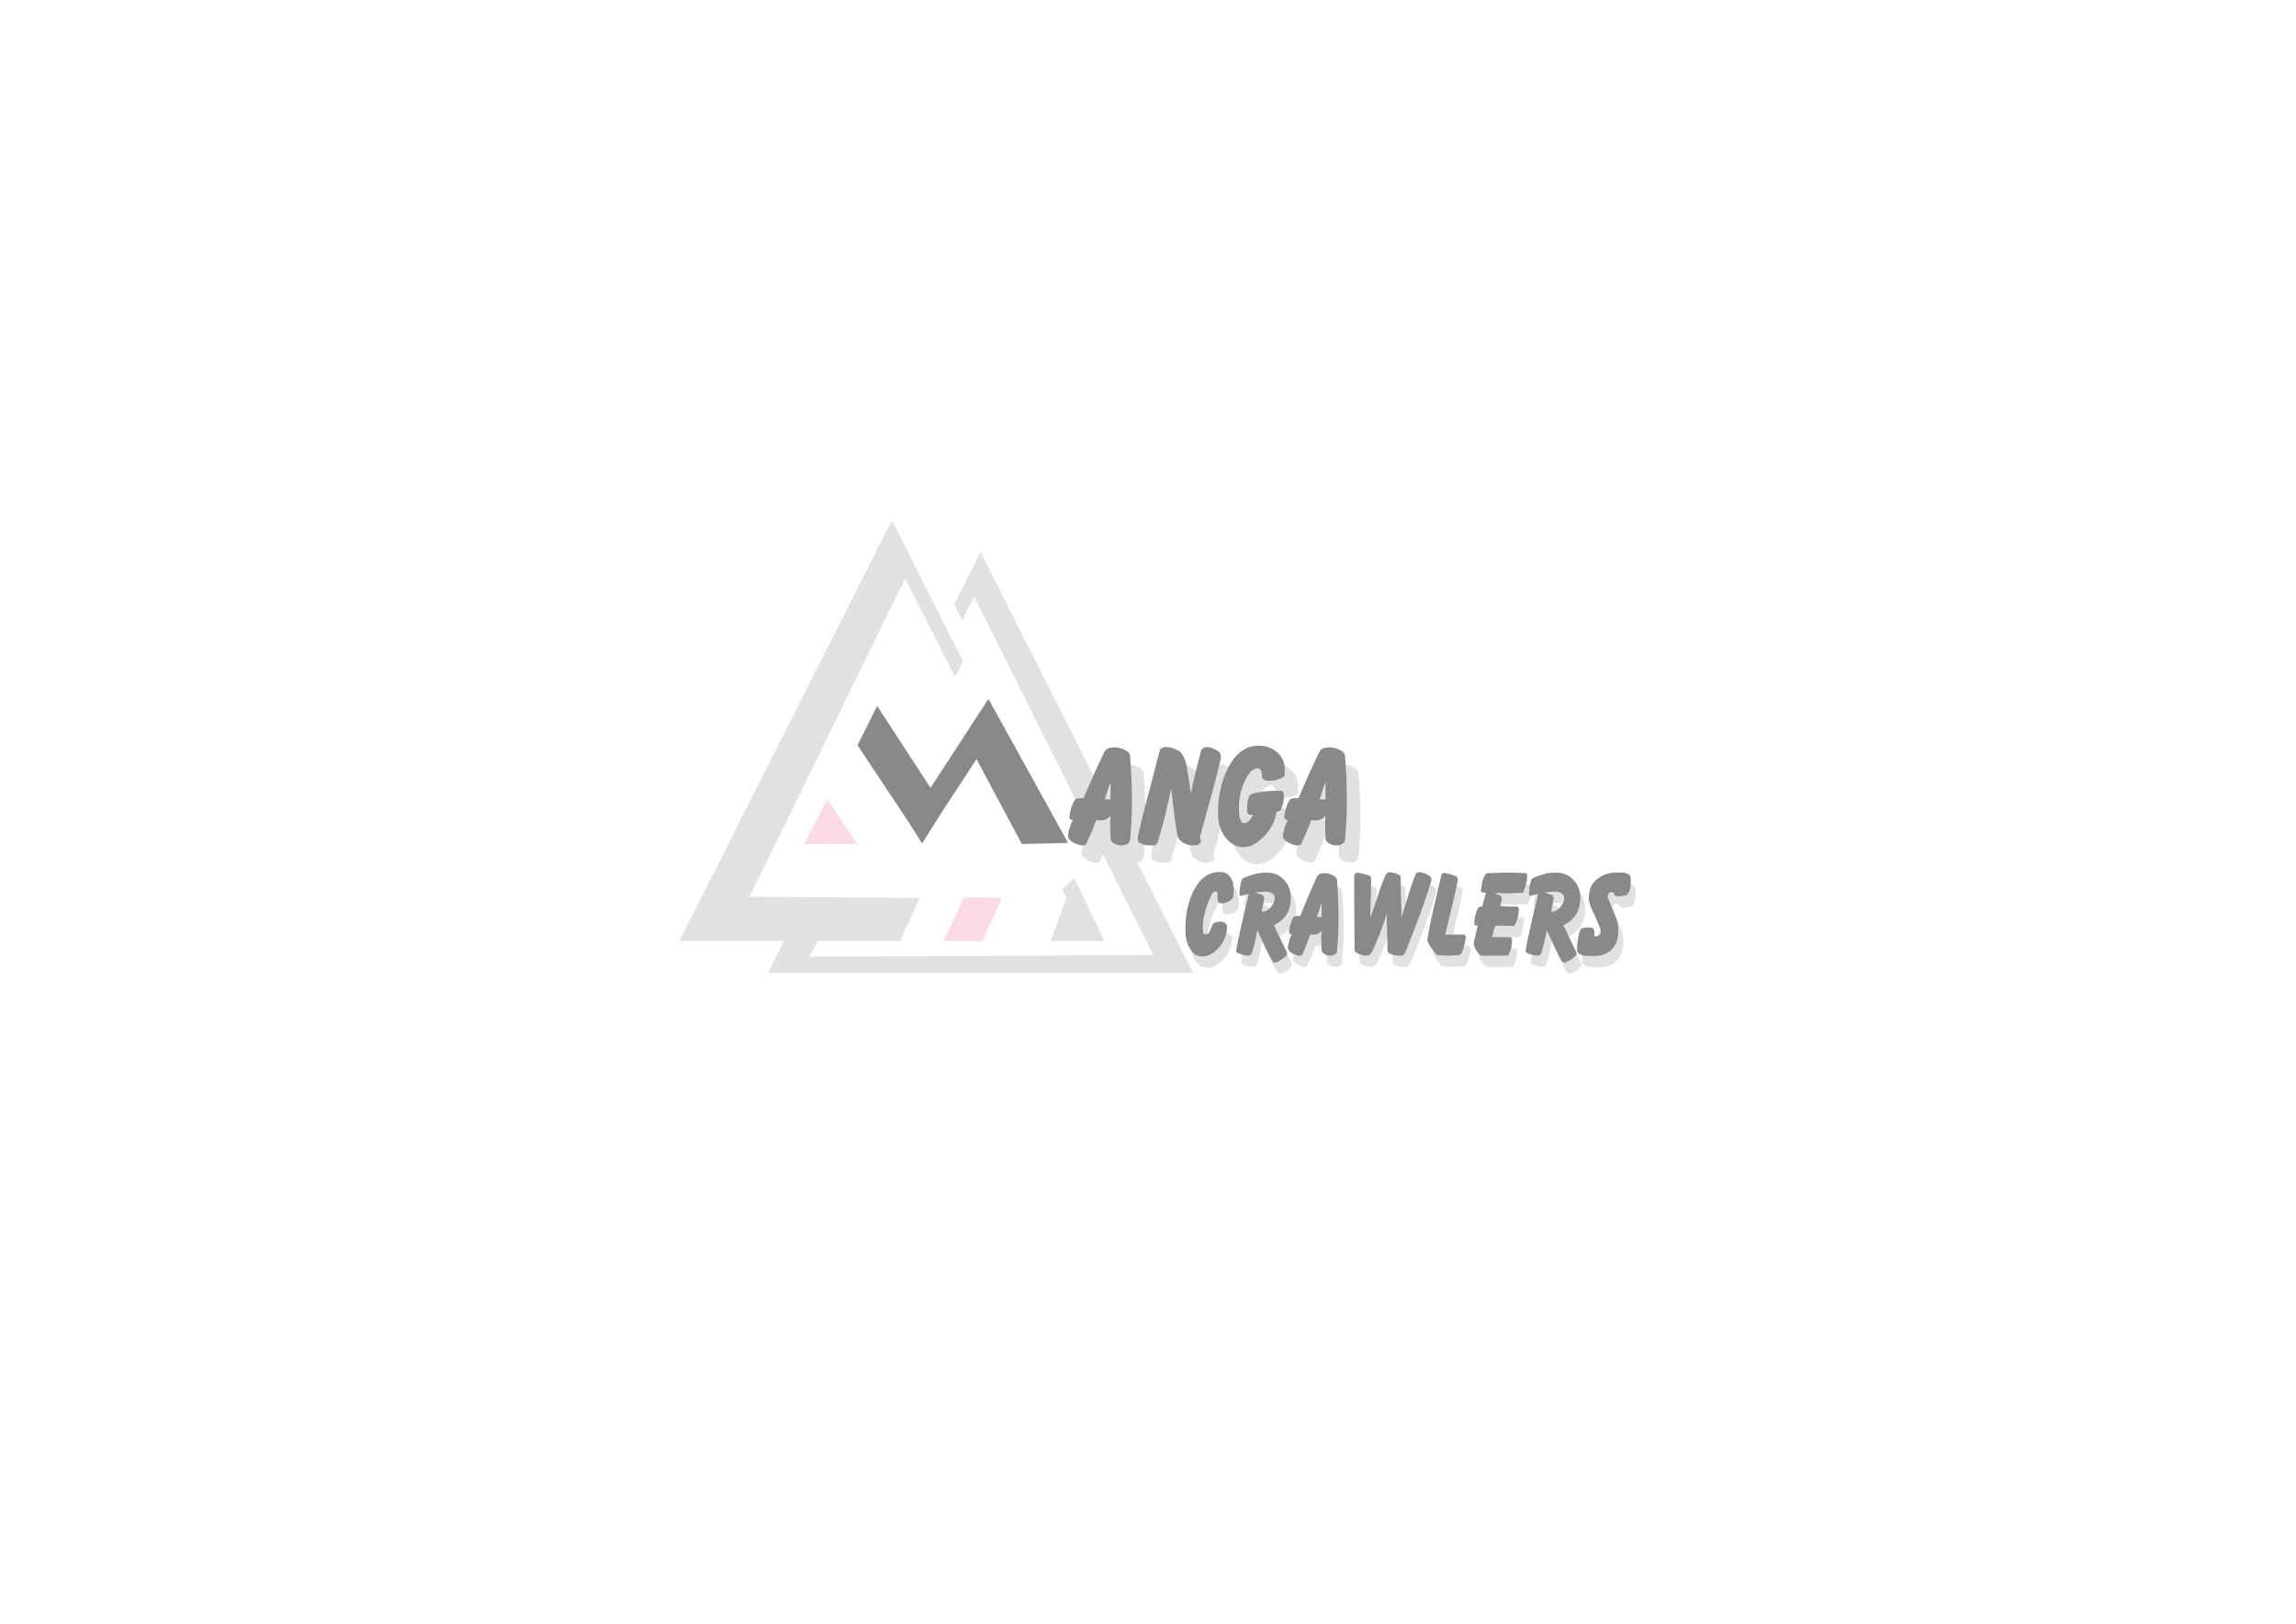 <?xml version="1.0" encoding="UTF-8" standalone="no"?>
<svg
   xmlns:dc="http://purl.org/dc/elements/1.1/"
   xmlns:cc="http://creativecommons.org/ns#"
   xmlns:rdf="http://www.w3.org/1999/02/22-rdf-syntax-ns#"
   xmlns:svg="http://www.w3.org/2000/svg"
   xmlns="http://www.w3.org/2000/svg"
   viewBox="0 0 1587.4 1122.52"
   height="1122.52"
   width="1587.4"
   xml:space="preserve"
   id="svg2"
   version="1.1"><defs
     id="defs6"><clipPath
       id="clipPath42"
       clipPathUnits="userSpaceOnUse"><path
         id="path40"
         d="M 0,841.89 H 1190.551 V 0 H 0 Z" /></clipPath></defs><g
     transform="matrix(1.333,0,0,-1.333,0,1122.52)"
     id="g10"><g
       transform="translate(429.114,427.595)"
       id="g12"><path
         id="path14"
         style="fill:#fbd9e7;fill-opacity:1;fill-rule:nonzero;stroke:none"
         d="M 0,0 -11.943,-23.189 H 15.661 Z" /></g><g
       transform="translate(550.894,380.939)"
       id="g16"><path
         id="path18"
         style="fill:#e3e1e0;fill-opacity:1;fill-rule:nonzero;stroke:none"
         d="m 0,0 2.245,-4.444 -3.863,-10.415 -4.191,-11.927 h 27.69 L 6.303,5.696 Z" /></g><g
       transform="translate(508.568,555.802)"
       id="g20"><path
         id="path22"
         style="fill:#e3e1e0;fill-opacity:1;fill-rule:nonzero;stroke:none"
         d="m 0,0 -13.659,-27.042 4.108,-8.399 6.107,12.44 93.003,-185.933 -178.19,-0.935 8.265,16.485 h -17.315 l -12.526,-24.798 h 220.415 z" /></g><g
       transform="translate(469.454,542.17)"
       id="g24"><path
         id="path26"
         style="fill:#e3e1e0;fill-opacity:1;fill-rule:nonzero;stroke:none"
         d="m 0,0 25.89,-51.256 4.238,8.142 -37.014,73.279 -110.207,-218.182 H -2.664 l 10.206,22.307 -88.217,0.608 z" /></g><g
       transform="translate(509.475,354.152)"
       id="g28"><path
         id="path30"
         style="fill:#fbd9e7;fill-opacity:1;fill-rule:nonzero;stroke:none"
         d="M 0,0 10.206,22.307 -9.438,22.442 -20.133,0 Z" /></g><g
       transform="translate(530,404.405)"
       id="g32"><path
         id="path34"
         style="fill:#87898b;fill-opacity:1;fill-rule:nonzero;stroke:none"
         d="m 0,0 23.964,0.585 -41.302,74.662 -30.035,-46.1 -27.666,42.464 -10.186,-20.319 6.807,-10.349 19.651,-29.525 -0.024,-0.036 7.044,-11.023 h 0.023 l 11.213,17.723 16.989,25.936 z" /></g><g
       id="g36"><g
         clip-path="url(#clipPath42)"
         id="g38"><g
           transform="translate(642.277,371.366)"
           id="g44"><path
             id="path46"
             style="fill:#e3e1e0;fill-opacity:1;fill-rule:nonzero;stroke:none"
             d="m 0,0 c -0.193,-0.952 -0.941,-1.781 -2.246,-2.485 -1.305,-0.705 -2.553,-1.057 -3.744,-1.057 -0.547,0 -1.007,0.104 -1.377,0.313 -0.37,0.21 -0.596,0.62 -0.676,1.229 -0.08,0.609 -0.169,1.352 -0.266,2.229 l 0.097,0.914 v 0.228 c 0,0.837 -0.322,1.257 -0.967,1.257 -0.321,0 -0.66,-0.114 -1.013,-0.343 -0.355,-0.228 -0.597,-0.456 -0.725,-0.685 -1.321,-2.438 -2.415,-5.085 -3.285,-7.942 -1.095,-3.58 -1.642,-7.027 -1.642,-10.34 l 0.096,-1.485 c 0,-0.496 0.121,-0.867 0.362,-1.115 0.242,-0.247 0.539,-0.371 0.894,-0.371 0.29,0 0.596,0.066 0.918,0.2 0.322,0.133 0.595,0.295 0.821,0.485 0.387,0.343 0.853,1.372 1.4,3.086 0.29,0.875 0.596,1.475 0.918,1.799 0.323,0.323 0.814,0.58 1.475,0.771 0.659,0.191 1.328,0.287 2.004,0.287 0.998,0 1.86,-0.21 2.585,-0.629 0.725,-0.42 1.087,-1.048 1.087,-1.885 0,-4.039 -1.354,-7.638 -4.059,-10.799 -2.704,-3.162 -5.7,-4.742 -8.984,-4.742 -2.609,0 -4.719,1.447 -6.329,4.343 -1.449,2.589 -2.174,5.521 -2.174,8.798 v 1.142 c 0,7.542 1.386,14.092 4.155,19.653 3.252,6.551 7.761,9.828 13.527,9.828 h 0.674 c 2.126,0 3.785,-0.907 4.977,-2.714 C -0.307,8.16 0.29,5.941 0.29,3.313 0.29,2.132 0.193,1.028 0,0" /></g><g
           transform="translate(653.484,373.423)"
           id="g48"><path
             id="path50"
             style="fill:#e3e1e0;fill-opacity:1;fill-rule:nonzero;stroke:none"
             d="M 0,0 3.574,-1.143 C 3.832,-1.219 4.105,-1.429 4.396,-1.771 4.686,-2.113 4.83,-2.513 4.83,-2.971 4.734,-3.695 4.523,-4.818 4.203,-6.342 3.88,-7.865 3.671,-9.026 3.574,-9.826 L 4.153,-9.94 c 1.354,0 2.706,0.78 4.059,2.342 1.352,1.561 2.029,3.065 2.029,4.514 v 0.228 c 0,1.18 -0.483,2.028 -1.449,2.543 C 7.826,0.2 6.602,0.457 5.12,0.457 4.347,0.457 3.542,0.409 2.704,0.314 1.867,0.219 0.966,0.114 0,0 m -6.177,7.427 c 2.456,1.029 4.508,1.761 6.156,2.2 1.65,0.437 3.412,0.656 5.287,0.656 h 1.259 c 3.587,0 6.545,-1.355 8.872,-4.066 2.165,-2.521 3.249,-5.441 3.249,-8.761 V -2.66 c 0,-3.017 -0.58,-5.632 -1.739,-7.846 -1.449,-2.711 -3.801,-4.868 -7.053,-6.472 2.222,-4.621 4.444,-9.24 6.667,-13.86 l 0.096,-0.687 c 0,-0.535 -0.129,-0.955 -0.387,-1.26 -1.61,-1.527 -3.317,-2.672 -5.12,-3.436 h -0.869 c -0.612,0 -0.966,0.191 -1.063,0.572 -1.256,2.056 -2.625,4.664 -4.107,7.826 -1.287,2.743 -2.559,5.504 -3.816,8.284 -0.708,-3.923 -1.61,-7.732 -2.704,-11.426 -0.097,-0.382 -0.266,-0.743 -0.507,-1.086 -0.242,-0.343 -0.492,-0.514 -0.749,-0.514 l -0.774,-0.114 c -0.999,0 -1.859,0.095 -2.583,0.285 -0.725,0.19 -1.7,0.552 -2.923,1.086 -0.515,0.152 -0.773,0.609 -0.773,1.371 l 0.096,0.343 c 0.29,1.79 0.87,4.665 1.739,8.627 0.87,3.961 1.675,7.522 2.415,10.683 0.258,1.104 1.03,4.304 2.32,9.598 -1.063,-0.266 -2.126,-0.533 -3.189,-0.799 l -0.772,-0.229 c -0.58,0 -0.871,0.38 -0.871,1.143 0,1.447 0.203,3.085 0.607,4.914 0.403,1.827 0.815,2.856 1.236,3.084" /></g><g
           transform="translate(688.071,368.167)"
           id="g52"><path
             id="path54"
             style="fill:#e3e1e0;fill-opacity:1;fill-rule:nonzero;stroke:none"
             d="M 0,0 C -0.062,-0.19 -0.48,-1.485 -1.255,-3.886 -1.812,-5.6 -2.199,-6.742 -2.415,-7.313 l 1.643,-0.114 H 0 v 3.539 z M 8.019,11.535 C 8.276,8.026 8.47,4.736 8.598,1.667 c 0.129,-3.07 0.193,-6.34 0.193,-9.811 0,-5.569 -0.255,-11.212 -0.764,-16.933 -0.096,-0.764 -0.486,-1.355 -1.171,-1.774 -0.685,-0.42 -1.473,-0.629 -2.364,-0.629 -1.116,0 -2.143,0.295 -3.084,0.889 C 0.469,-25.998 0,-25.262 0,-24.381 l -0.193,6.542 0.193,3.214 c -0.681,-0.725 -1.345,-1.229 -1.992,-1.515 -0.648,-0.286 -1.377,-0.428 -2.186,-0.428 l -1.652,0.114 c -1.101,-3.139 -2.493,-6.624 -4.177,-10.452 -0.033,-0.154 -0.194,-0.287 -0.485,-0.403 -0.292,-0.114 -0.584,-0.171 -0.874,-0.171 -1.199,0 -2.478,0.402 -3.838,1.207 -1.522,0.918 -2.283,1.856 -2.283,2.812 v 0.345 c 0.193,1.569 0.515,2.966 0.966,4.192 0.354,0.881 0.709,1.778 1.063,2.698 l -0.29,-0.114 c -0.387,0 -0.677,0.114 -0.87,0.343 -0.194,0.228 -0.289,0.494 -0.289,0.8 0.095,1.333 0.33,2.666 0.7,4 0.37,1.332 0.878,2.513 1.521,3.541 0.162,0.304 0.444,0.514 0.846,0.629 0.402,0.114 0.861,0.172 1.376,0.172 h 1.354 c 1.416,3.427 2.833,6.855 4.25,10.283 1.674,3.961 3.156,7.313 4.445,10.054 0.321,0.61 0.828,1.067 1.521,1.372 0.692,0.305 1.473,0.458 2.343,0.458 1.545,0 3.027,-0.383 4.444,-1.145 1.417,-0.763 2.126,-1.641 2.126,-2.632" /></g><g
           transform="translate(704.977,381.653)"
           id="g56"><path
             id="path58"
             style="fill:#e3e1e0;fill-opacity:1;fill-rule:nonzero;stroke:none"
             d="m 0,0 c 0,0.646 0.152,1.15 0.459,1.512 0.306,0.36 0.7,0.541 1.184,0.541 h 0.29 C 2.931,1.825 3.938,1.605 4.951,1.396 5.967,1.187 6.956,0.91 7.922,0.567 8.147,0.454 8.349,0.234 8.526,-0.09 8.702,-0.413 8.792,-0.728 8.792,-1.031 v -1.714 c 0,-1.753 -0.048,-3.942 -0.146,-6.57 -0.224,-6.133 -0.336,-10.114 -0.336,-11.941 0.836,2.132 1.738,4.647 2.704,7.541 0.837,2.514 1.674,5.047 2.511,7.599 0.998,2.856 1.965,5.312 2.899,7.37 0.387,0.685 1.063,1.027 2.029,1.027 0.837,0 1.674,-0.134 2.512,-0.399 0.548,-0.153 1.385,-0.514 2.513,-1.085 0.256,0 0.45,-0.306 0.579,-0.914 0,-2.096 0.047,-4.667 0.145,-7.713 0.225,-7.122 0.338,-11.599 0.338,-13.426 0.611,2.132 1.368,4.665 2.27,7.598 1.063,3.466 1.981,6.343 2.753,8.628 0.999,2.969 1.804,5.141 2.416,6.511 0.096,0.267 0.306,0.467 0.627,0.601 0.323,0.133 0.693,0.199 1.112,0.199 h 0.773 c 1.9,-0.38 3.51,-1.064 4.83,-2.053 0.451,-0.419 0.677,-1.027 0.677,-1.826 l -0.097,-0.799 c -1.352,-4.488 -2.705,-8.634 -4.057,-12.438 -0.966,-2.738 -2.464,-6.771 -4.493,-12.097 -0.934,-2.433 -2.496,-6.427 -4.685,-11.98 -0.194,-0.495 -0.476,-0.952 -0.846,-1.37 -0.371,-0.419 -0.765,-0.647 -1.184,-0.685 H 23.67 c -0.838,0 -1.691,0.085 -2.56,0.256 -0.87,0.172 -1.756,0.429 -2.657,0.771 -0.258,0.113 -0.516,0.35 -0.772,0.711 -0.259,0.362 -0.387,0.693 -0.387,0.998 l -0.483,19.26 c -0.773,-3.079 -1.998,-6.725 -3.671,-10.941 -1.127,-2.85 -2.481,-5.965 -4.058,-9.345 -0.259,-0.532 -0.629,-0.951 -1.111,-1.254 -0.484,-0.303 -1.015,-0.456 -1.594,-0.456 -0.935,0 -1.845,0.143 -2.73,0.428 -0.885,0.286 -1.811,0.713 -2.777,1.283 -0.225,0.152 -0.394,0.4 -0.508,0.742 -0.113,0.343 -0.169,0.743 -0.169,1.2 0,3.08 -0.032,7.605 -0.096,13.578 C 0.032,-17.765 0,-13.275 0,-10.271 Z" /></g><g
           transform="translate(758.694,379.707)"
           id="g60"><path
             id="path62"
             style="fill:#e3e1e0;fill-opacity:1;fill-rule:nonzero;stroke:none"
             d="m 0,0 c -0.548,-2.895 -1.216,-5.97 -2.005,-9.226 -0.789,-3.257 -1.554,-6.427 -2.294,-9.512 -0.935,-3.848 -1.66,-6.971 -2.174,-9.37 h 9.371 c 0.837,-0.153 1.256,-0.572 1.256,-1.256 -0.289,-3.01 -0.999,-5.714 -2.125,-8.114 -0.13,-0.38 -0.38,-0.685 -0.75,-0.914 -0.369,-0.229 -0.731,-0.342 -1.087,-0.342 -0.482,0 -1.392,-0.048 -2.728,-0.143 -1.337,-0.095 -2.069,-0.144 -2.198,-0.144 -0.966,0 -2.005,0.037 -3.116,0.108 -1.111,0.071 -2.004,0.131 -2.681,0.179 -0.323,0 -1.24,1.046 -2.753,3.142 -1.643,2.285 -2.464,3.903 -2.464,4.856 v 0.342 c 0.741,4.533 1.852,10.017 3.333,16.455 1.288,5.598 2.592,11.198 3.913,16.795 0.064,0.305 0.226,0.553 0.482,0.744 0.258,0.189 0.516,0.286 0.775,0.286 h 0.192 C -6.022,3.732 -4.976,3.504 -3.913,3.2 -3.269,3.009 -2.223,2.666 -0.773,2.172 -0.516,2.058 -0.322,1.865 -0.193,1.601 -0.064,1.333 0,1.029 0,0.687 Z" /></g><g
           transform="translate(793.957,383.479)"
           id="g64"><path
             id="path66"
             style="fill:#e3e1e0;fill-opacity:1;fill-rule:nonzero;stroke:none"
             d="M 0,0 C 0.225,0 0.411,-0.163 0.556,-0.486 0.7,-0.81 0.773,-1.22 0.773,-1.714 c 0,-1.296 -0.33,-3.028 -0.99,-5.2 -0.66,-2.17 -1.136,-3.256 -1.426,-3.256 -0.901,0 -2.253,-0.057 -4.057,-0.172 -1.804,-0.113 -3.124,-0.171 -3.961,-0.171 -0.741,0 -2.005,0.058 -3.792,0.171 -1.787,0.115 -2.777,0.172 -2.971,0.172 0.451,-0.155 0.983,-0.377 1.595,-0.667 0.611,-0.291 1.054,-0.485 1.328,-0.581 0.272,-0.098 0.515,-0.32 0.725,-0.669 0.209,-0.348 0.313,-0.755 0.313,-1.22 0,-0.425 -0.137,-1.132 -0.41,-2.12 -0.274,-0.987 -0.428,-1.558 -0.459,-1.713 0.966,0 2.696,-0.039 5.193,-0.114 2.495,-0.077 3.76,-0.114 3.791,-0.114 0.516,0 0.774,-0.606 0.774,-1.818 0,-1.401 -0.33,-3.096 -0.99,-5.085 -0.661,-1.988 -1.232,-3.02 -1.715,-3.095 h -0.677 c -0.515,0 -1.916,0.028 -4.202,0.086 -2.287,0.056 -3.849,0.085 -4.687,0.085 l -1.641,-5.885 1.159,-0.114 h 4.734 2.27 1.69 c 0.129,0 0.242,-0.192 0.339,-0.578 0.097,-0.386 0.145,-0.848 0.145,-1.387 0,-1.581 -0.274,-3.248 -0.821,-5.002 -0.549,-1.755 -1.176,-2.631 -1.884,-2.631 H -22.8 c -0.741,0 -1.578,0.73 -2.512,2.192 -0.933,1.46 -1.481,2.704 -1.643,3.728 v 0.342 c 0,0.682 0.404,2.581 1.208,5.692 0.482,1.859 0.757,3.073 0.821,3.643 -0.708,0 -1.223,0.076 -1.546,0.228 -0.064,0.115 -0.112,0.248 -0.144,0.401 -0.032,0.152 -0.048,0.362 -0.048,0.629 0,1.598 0.273,3.332 0.82,5.198 0.677,2.247 1.433,3.371 2.271,3.371 h 0.966 c 0.161,0.638 0.475,1.79 0.942,3.458 0.466,1.668 0.798,2.916 0.99,3.74 -0.869,0 -1.538,0.066 -2.004,0.2 -0.468,0.133 -0.701,0.333 -0.701,0.6 l 0.097,0.113 c 0.192,1.806 0.427,3.329 0.7,4.571 0.273,1.243 0.716,2.465 1.328,3.669 0.097,0.302 0.355,0.546 0.774,0.735 0.418,0.187 0.933,0.282 1.545,0.282 1.031,0 2.802,0.057 5.314,0.171 2.512,0.115 3.832,0.172 3.961,0.172 1.16,0 2.834,-0.057 5.024,-0.172 C -2.447,0.057 -0.901,0 0,0" /></g><g
           transform="translate(803.619,373.423)"
           id="g68"><path
             id="path70"
             style="fill:#e3e1e0;fill-opacity:1;fill-rule:nonzero;stroke:none"
             d="M 0,0 3.574,-1.143 C 3.832,-1.219 4.105,-1.429 4.396,-1.771 4.686,-2.113 4.83,-2.513 4.83,-2.971 4.734,-3.695 4.523,-4.818 4.203,-6.342 3.88,-7.865 3.671,-9.026 3.574,-9.826 L 4.153,-9.94 c 1.354,0 2.706,0.78 4.059,2.342 1.352,1.561 2.029,3.065 2.029,4.514 v 0.228 c 0,1.18 -0.483,2.028 -1.449,2.543 C 7.826,0.2 6.602,0.457 5.12,0.457 4.347,0.457 3.542,0.409 2.704,0.314 1.867,0.219 0.966,0.114 0,0 m -6.177,7.427 c 2.456,1.029 4.508,1.761 6.156,2.2 1.65,0.437 3.412,0.656 5.286,0.656 h 1.26 c 3.587,0 6.545,-1.355 8.872,-4.066 2.165,-2.521 3.249,-5.441 3.249,-8.761 V -2.66 c 0,-3.017 -0.58,-5.632 -1.739,-7.846 -1.449,-2.711 -3.801,-4.868 -7.053,-6.472 2.222,-4.621 4.444,-9.24 6.667,-13.86 l 0.096,-0.687 c 0,-0.535 -0.129,-0.955 -0.387,-1.26 -1.61,-1.527 -3.317,-2.672 -5.12,-3.436 h -0.869 c -0.612,0 -0.966,0.191 -1.063,0.572 -1.256,2.056 -2.625,4.664 -4.107,7.826 -1.287,2.743 -2.559,5.504 -3.816,8.284 -0.708,-3.923 -1.61,-7.732 -2.704,-11.426 -0.097,-0.382 -0.266,-0.743 -0.507,-1.086 -0.242,-0.343 -0.492,-0.514 -0.749,-0.514 l -0.774,-0.114 c -0.999,0 -1.859,0.095 -2.583,0.285 -0.725,0.19 -1.7,0.552 -2.923,1.086 -0.515,0.152 -0.773,0.609 -0.773,1.371 l 0.096,0.343 c 0.29,1.79 0.87,4.665 1.739,8.627 0.87,3.961 1.675,7.522 2.415,10.683 0.258,1.104 1.03,4.304 2.32,9.598 -1.063,-0.266 -2.126,-0.533 -3.189,-0.799 l -0.772,-0.229 c -0.58,0 -0.871,0.38 -0.871,1.143 0,1.447 0.203,3.085 0.607,4.914 0.403,1.827 0.815,2.856 1.236,3.084" /></g><g
           transform="translate(846.515,372.28)"
           id="g72"><path
             id="path74"
             style="fill:#e3e1e0;fill-opacity:1;fill-rule:nonzero;stroke:none"
             d="m 0,0 c -0.194,-0.152 -0.741,-0.324 -1.643,-0.514 -0.902,-0.191 -1.739,-0.285 -2.511,-0.285 -0.709,0 -1.305,0.075 -1.787,0.228 -0.484,0.151 -0.725,0.38 -0.725,0.685 0,0.305 -0.098,0.591 -0.291,0.858 -0.192,0.265 -0.515,0.399 -0.966,0.399 h -0.192 c -0.548,0 -1.008,-0.237 -1.378,-0.714 -0.369,-0.476 -0.555,-0.962 -0.555,-1.456 v -0.344 c 0.099,-0.534 1.426,-3.865 3.983,-9.998 1.016,-2.437 1.524,-4.628 1.524,-6.57 v -0.914 c 0,-4.799 -1.434,-8.322 -4.299,-10.569 -2.19,-1.714 -4.975,-2.572 -8.357,-2.572 h -1.063 c -2.255,0 -3.882,0.135 -4.88,0.402 -1.899,0.494 -2.848,1.504 -2.848,3.027 0,1.676 0.128,3.275 0.385,4.799 0.258,1.523 0.645,3.199 1.16,5.028 0.096,0.266 0.314,0.532 0.652,0.799 0.338,0.267 0.669,0.438 0.99,0.515 0.322,0.075 0.604,0.123 0.846,0.142 0.241,0.019 0.522,0.03 0.845,0.03 h 0.531 1.087 c 0.37,0 0.798,-0.049 1.28,-0.144 0.483,-0.096 0.854,-0.505 1.11,-1.228 0.065,-0.153 0.098,-0.458 0.098,-0.915 v -1.599 c 0.031,-0.153 0.088,-0.305 0.169,-0.456 0.08,-0.154 0.217,-0.23 0.41,-0.23 0.805,0 1.457,0.277 1.957,0.828 0.499,0.553 0.748,1.191 0.748,1.914 v 0.229 c -0.095,1.258 -1.545,4.8 -4.347,10.626 -1.224,2.553 -1.835,4.762 -1.835,6.629 l 0.096,0.227 c 0,4.304 1.723,7.618 5.169,9.941 2.705,1.829 5.78,2.743 9.227,2.743 h 0.869 c 1.256,0 2.205,-0.029 2.85,-0.086 0.644,-0.057 1.336,-0.257 2.078,-0.601 0.353,-0.19 0.7,-0.523 1.038,-1 C 1.763,9.378 1.932,8.913 1.932,8.456 1.932,6.284 1.852,4.722 1.69,3.771 1.4,2.094 0.836,0.838 0,0" /></g><g
           transform="translate(639.67,377.195)"
           id="g76"><path
             id="path78"
             style="fill:#87898b;fill-opacity:1;fill-rule:nonzero;stroke:none"
             d="m 0,0 c -0.194,-0.952 -0.942,-1.781 -2.247,-2.485 -1.304,-0.705 -2.552,-1.057 -3.743,-1.057 -0.548,0 -1.007,0.104 -1.377,0.313 -0.371,0.21 -0.597,0.62 -0.677,1.229 -0.08,0.609 -0.169,1.352 -0.265,2.229 l 0.096,0.914 v 0.228 c 0,0.837 -0.321,1.257 -0.966,1.257 -0.321,0 -0.66,-0.114 -1.014,-0.343 -0.355,-0.228 -0.596,-0.456 -0.725,-0.685 -1.32,-2.438 -2.415,-5.085 -3.285,-7.942 -1.094,-3.58 -1.642,-7.027 -1.642,-10.34 l 0.097,-1.485 c 0,-0.496 0.121,-0.867 0.362,-1.115 0.241,-0.247 0.539,-0.371 0.894,-0.371 0.289,0 0.595,0.066 0.918,0.2 0.321,0.133 0.595,0.295 0.82,0.485 0.387,0.343 0.854,1.372 1.401,3.086 0.29,0.875 0.596,1.475 0.918,1.799 0.323,0.323 0.814,0.58 1.474,0.771 0.66,0.191 1.329,0.287 2.004,0.287 0.998,0 1.86,-0.21 2.585,-0.63 0.725,-0.419 1.087,-1.047 1.087,-1.884 0,-4.039 -1.353,-7.638 -4.058,-10.799 -2.705,-3.162 -5.7,-4.742 -8.984,-4.742 -2.61,0 -4.719,1.447 -6.329,4.343 -1.449,2.589 -2.174,5.521 -2.174,8.798 v 1.142 c 0,7.542 1.385,14.092 4.155,19.653 3.252,6.551 7.76,9.828 13.526,9.828 h 0.675 c 2.126,0 3.785,-0.907 4.976,-2.714 C -0.307,8.16 0.289,5.941 0.289,3.313 0.289,2.132 0.193,1.028 0,0" /></g><g
           transform="translate(650.876,379.251)"
           id="g80"><path
             id="path82"
             style="fill:#87898b;fill-opacity:1;fill-rule:nonzero;stroke:none"
             d="M 0,0 3.575,-1.143 C 3.833,-1.219 4.106,-1.429 4.396,-1.771 4.687,-2.113 4.831,-2.514 4.831,-2.971 4.734,-3.695 4.524,-4.818 4.203,-6.342 3.881,-7.865 3.671,-9.026 3.575,-9.826 L 4.154,-9.94 c 1.353,0 2.706,0.78 4.058,2.342 1.353,1.561 2.03,3.065 2.03,4.513 v 0.229 c 0,1.179 -0.483,2.028 -1.449,2.543 C 7.826,0.2 6.602,0.457 5.12,0.457 4.348,0.457 3.543,0.409 2.705,0.314 1.867,0.219 0.967,0.114 0,0 m -6.176,7.427 c 2.456,1.029 4.508,1.761 6.156,2.2 1.65,0.437 3.411,0.656 5.286,0.656 h 1.26 c 3.587,0 6.545,-1.355 8.871,-4.066 2.166,-2.521 3.249,-5.441 3.249,-8.762 V -2.66 c 0,-3.017 -0.579,-5.632 -1.739,-7.846 -1.449,-2.711 -3.8,-4.868 -7.053,-6.472 2.223,-4.621 4.445,-9.241 6.667,-13.86 l 0.097,-0.687 c 0,-0.535 -0.13,-0.955 -0.388,-1.26 -1.61,-1.527 -3.316,-2.672 -5.12,-3.436 h -0.868 c -0.613,0 -0.967,0.191 -1.063,0.572 -1.256,2.056 -2.625,4.664 -4.107,7.826 -1.288,2.743 -2.559,5.504 -3.816,8.284 -0.708,-3.923 -1.61,-7.732 -2.705,-11.426 -0.096,-0.382 -0.265,-0.743 -0.507,-1.086 -0.241,-0.343 -0.491,-0.514 -0.749,-0.514 l -0.773,-0.114 c -0.999,0 -1.859,0.095 -2.584,0.285 -0.724,0.19 -1.699,0.552 -2.922,1.086 -0.516,0.152 -0.773,0.609 -0.773,1.371 l 0.096,0.343 c 0.29,1.79 0.87,4.665 1.739,8.627 0.869,3.961 1.674,7.522 2.415,10.683 0.258,1.104 1.03,4.304 2.319,9.598 -1.062,-0.266 -2.125,-0.533 -3.188,-0.799 l -0.772,-0.229 c -0.581,0 -0.871,0.38 -0.871,1.143 0,1.447 0.203,3.085 0.606,4.914 0.404,1.827 0.816,2.856 1.237,3.084" /></g><g
           transform="translate(685.463,373.995)"
           id="g84"><path
             id="path86"
             style="fill:#87898b;fill-opacity:1;fill-rule:nonzero;stroke:none"
             d="M 0,0 C -0.062,-0.19 -0.479,-1.485 -1.254,-3.886 -1.811,-5.6 -2.199,-6.742 -2.415,-7.313 l 1.643,-0.114 H 0 v 3.539 z M 8.02,11.535 C 8.276,8.026 8.47,4.736 8.599,1.667 c 0.128,-3.071 0.193,-6.34 0.193,-9.811 0,-5.569 -0.255,-11.212 -0.765,-16.934 -0.095,-0.763 -0.485,-1.354 -1.171,-1.773 -0.684,-0.42 -1.473,-0.629 -2.364,-0.629 -1.116,0 -2.143,0.295 -3.083,0.889 C 0.47,-25.998 0,-25.262 0,-24.382 l -0.193,6.543 0.193,3.213 c -0.68,-0.724 -1.344,-1.228 -1.991,-1.514 -0.649,-0.286 -1.378,-0.428 -2.187,-0.428 l -1.651,0.114 c -1.102,-3.14 -2.494,-6.624 -4.177,-10.452 -0.033,-0.154 -0.194,-0.287 -0.486,-0.403 -0.291,-0.114 -0.583,-0.171 -0.873,-0.171 -1.199,0 -2.479,0.402 -3.839,1.207 -1.521,0.918 -2.283,1.856 -2.283,2.812 v 0.345 c 0.193,1.569 0.516,2.966 0.966,4.192 0.355,0.881 0.709,1.778 1.063,2.698 l -0.289,-0.114 c -0.387,0 -0.677,0.114 -0.87,0.343 -0.194,0.228 -0.29,0.494 -0.29,0.8 0.096,1.333 0.331,2.666 0.7,4 0.371,1.332 0.879,2.513 1.522,3.541 0.162,0.304 0.444,0.514 0.845,0.629 0.402,0.114 0.861,0.172 1.377,0.172 h 1.353 l 4.251,10.283 c 1.674,3.961 3.155,7.313 4.444,10.054 0.322,0.61 0.828,1.066 1.522,1.372 0.692,0.305 1.473,0.458 2.342,0.458 1.546,0 3.028,-0.383 4.445,-1.145 1.417,-0.763 2.126,-1.641 2.126,-2.632" /></g><g
           transform="translate(702.37,387.482)"
           id="g88"><path
             id="path90"
             style="fill:#87898b;fill-opacity:1;fill-rule:nonzero;stroke:none"
             d="m 0,0 c 0,0.646 0.152,1.15 0.459,1.512 0.306,0.36 0.7,0.541 1.184,0.541 H 1.932 C 2.93,1.825 3.937,1.605 4.951,1.396 5.966,1.187 6.956,0.91 7.922,0.567 8.147,0.454 8.349,0.234 8.525,-0.09 8.702,-0.413 8.792,-0.728 8.792,-1.031 v -1.714 c 0,-1.753 -0.048,-3.942 -0.146,-6.57 -0.225,-6.133 -0.337,-10.114 -0.337,-11.941 0.837,2.132 1.739,4.647 2.705,7.541 0.837,2.514 1.674,5.047 2.511,7.599 0.998,2.856 1.964,5.312 2.899,7.37 0.387,0.685 1.063,1.027 2.029,1.027 0.837,0 1.674,-0.134 2.512,-0.399 0.547,-0.153 1.384,-0.514 2.513,-1.085 0.255,0 0.449,-0.307 0.579,-0.914 0,-2.096 0.047,-4.667 0.145,-7.713 0.225,-7.123 0.337,-11.599 0.337,-13.426 0.612,2.132 1.368,4.665 2.271,7.598 1.063,3.466 1.981,6.343 2.753,8.628 0.998,2.969 1.803,5.141 2.416,6.511 0.096,0.267 0.305,0.467 0.627,0.601 0.322,0.133 0.693,0.199 1.112,0.199 h 0.772 c 1.901,-0.38 3.51,-1.064 4.831,-2.053 0.451,-0.419 0.677,-1.027 0.677,-1.827 l -0.097,-0.798 c -1.352,-4.488 -2.706,-8.634 -4.057,-12.439 -0.967,-2.738 -2.464,-6.77 -4.493,-12.096 -0.934,-2.433 -2.496,-6.427 -4.686,-11.98 -0.193,-0.495 -0.476,-0.952 -0.845,-1.37 -0.371,-0.419 -0.765,-0.647 -1.184,-0.685 H 23.67 c -0.838,0 -1.691,0.085 -2.56,0.256 -0.87,0.172 -1.756,0.429 -2.657,0.77 -0.259,0.114 -0.516,0.351 -0.772,0.712 -0.259,0.362 -0.387,0.693 -0.387,0.998 l -0.483,19.26 c -0.773,-3.079 -1.998,-6.725 -3.671,-10.941 -1.128,-2.85 -2.481,-5.965 -4.059,-9.345 -0.258,-0.532 -0.628,-0.951 -1.111,-1.254 -0.483,-0.303 -1.014,-0.456 -1.593,-0.456 -0.936,0 -1.845,0.142 -2.73,0.428 -0.886,0.286 -1.811,0.713 -2.778,1.283 -0.225,0.152 -0.394,0.4 -0.507,0.742 -0.113,0.343 -0.169,0.743 -0.169,1.2 0,3.08 -0.032,7.605 -0.096,13.578 C 0.031,-17.765 0,-13.275 0,-10.271 Z" /></g><g
           transform="translate(756.087,385.535)"
           id="g92"><path
             id="path94"
             style="fill:#87898b;fill-opacity:1;fill-rule:nonzero;stroke:none"
             d="m 0,0 c -0.548,-2.895 -1.216,-5.97 -2.005,-9.226 -0.79,-3.257 -1.554,-6.427 -2.295,-9.512 -0.934,-3.848 -1.659,-6.971 -2.174,-9.37 h 9.372 c 0.837,-0.153 1.256,-0.572 1.256,-1.256 -0.29,-3.01 -0.999,-5.714 -2.126,-8.115 -0.129,-0.379 -0.379,-0.684 -0.749,-0.913 -0.37,-0.229 -0.732,-0.342 -1.087,-0.342 -0.483,0 -1.392,-0.048 -2.728,-0.143 -1.337,-0.095 -2.07,-0.144 -2.198,-0.144 -0.966,0 -2.005,0.037 -3.116,0.108 -1.111,0.071 -2.004,0.131 -2.681,0.179 -0.323,0 -1.24,1.046 -2.753,3.142 -1.643,2.285 -2.465,3.903 -2.465,4.856 v 0.342 c 0.742,4.533 1.853,10.017 3.334,16.455 1.287,5.598 2.592,11.198 3.912,16.795 0.065,0.305 0.226,0.553 0.483,0.744 0.258,0.189 0.515,0.286 0.774,0.286 h 0.192 C -6.023,3.732 -4.976,3.504 -3.914,3.2 -3.27,3.008 -2.223,2.666 -0.773,2.172 -0.516,2.058 -0.322,1.865 -0.193,1.601 -0.065,1.333 0,1.028 0,0.687 Z" /></g><g
           transform="translate(791.35,389.307)"
           id="g96"><path
             id="path98"
             style="fill:#87898b;fill-opacity:1;fill-rule:nonzero;stroke:none"
             d="M 0,0 C 0.225,0 0.41,-0.163 0.556,-0.486 0.7,-0.81 0.772,-1.22 0.772,-1.714 c 0,-1.296 -0.33,-3.028 -0.989,-5.2 -0.66,-2.17 -1.136,-3.256 -1.426,-3.256 -0.902,0 -2.253,-0.057 -4.057,-0.172 -1.805,-0.113 -3.124,-0.171 -3.961,-0.171 -0.742,0 -2.005,0.058 -3.792,0.171 -1.788,0.115 -2.777,0.172 -2.971,0.172 0.45,-0.155 0.982,-0.377 1.594,-0.667 0.611,-0.291 1.055,-0.485 1.329,-0.581 0.272,-0.098 0.514,-0.32 0.725,-0.669 0.208,-0.348 0.312,-0.755 0.312,-1.22 0,-0.425 -0.137,-1.132 -0.41,-2.12 -0.273,-0.987 -0.427,-1.558 -0.458,-1.713 0.966,0 2.696,-0.039 5.192,-0.114 2.496,-0.077 3.76,-0.114 3.792,-0.114 0.516,0 0.773,-0.606 0.773,-1.818 0,-1.401 -0.33,-3.096 -0.989,-5.085 -0.661,-1.988 -1.233,-3.02 -1.716,-3.095 h -0.676 c -0.516,0 -1.916,0.028 -4.202,0.086 -2.287,0.056 -3.849,0.085 -4.687,0.085 l -1.641,-5.885 1.158,-0.114 h 4.734 2.271 1.69 c 0.128,0 0.241,-0.192 0.339,-0.578 0.096,-0.386 0.145,-0.848 0.145,-1.387 0,-1.581 -0.274,-3.248 -0.822,-5.002 -0.548,-1.755 -1.175,-2.631 -1.883,-2.631 H -22.8 c -0.742,0 -1.579,0.73 -2.512,2.192 -0.934,1.46 -1.481,2.704 -1.643,3.728 v 0.342 c 0,0.682 0.403,2.581 1.207,5.692 0.483,1.859 0.757,3.073 0.822,3.643 -0.709,0 -1.223,0.076 -1.547,0.228 -0.063,0.115 -0.112,0.248 -0.143,0.401 -0.032,0.152 -0.049,0.362 -0.049,0.629 0,1.598 0.273,3.332 0.821,5.198 0.677,2.247 1.432,3.371 2.27,3.371 h 0.967 c 0.161,0.637 0.475,1.79 0.942,3.458 0.466,1.668 0.797,2.916 0.989,3.74 -0.869,0 -1.537,0.066 -2.004,0.2 -0.467,0.133 -0.701,0.333 -0.701,0.6 l 0.098,0.113 c 0.192,1.806 0.427,3.329 0.7,4.571 0.273,1.243 0.716,2.465 1.328,3.669 0.097,0.302 0.354,0.546 0.773,0.735 0.418,0.187 0.934,0.282 1.546,0.282 1.031,0 2.801,0.057 5.314,0.171 2.512,0.115 3.832,0.172 3.961,0.172 1.159,0 2.833,-0.057 5.023,-0.172 C -2.447,0.057 -0.902,0 0,0" /></g><g
           transform="translate(801.011,379.251)"
           id="g100"><path
             id="path102"
             style="fill:#87898b;fill-opacity:1;fill-rule:nonzero;stroke:none"
             d="M 0,0 3.575,-1.143 C 3.833,-1.219 4.106,-1.429 4.396,-1.771 4.687,-2.113 4.831,-2.514 4.831,-2.971 4.734,-3.695 4.524,-4.818 4.203,-6.342 3.881,-7.865 3.671,-9.026 3.575,-9.826 L 4.154,-9.94 c 1.353,0 2.706,0.78 4.058,2.342 1.353,1.561 2.029,3.065 2.029,4.513 v 0.229 c 0,1.179 -0.482,2.028 -1.448,2.543 C 7.826,0.2 6.602,0.457 5.12,0.457 4.348,0.457 3.543,0.409 2.705,0.314 1.867,0.219 0.966,0.114 0,0 m -6.176,7.427 c 2.456,1.029 4.508,1.761 6.156,2.2 1.65,0.437 3.411,0.656 5.286,0.656 h 1.26 c 3.587,0 6.545,-1.355 8.871,-4.066 2.166,-2.521 3.249,-5.441 3.249,-8.762 V -2.66 c 0,-3.017 -0.579,-5.632 -1.739,-7.846 -1.449,-2.711 -3.8,-4.868 -7.053,-6.472 2.223,-4.621 4.445,-9.241 6.667,-13.86 l 0.097,-0.687 c 0,-0.535 -0.13,-0.955 -0.388,-1.26 -1.61,-1.527 -3.316,-2.672 -5.12,-3.436 h -0.869 c -0.612,0 -0.966,0.191 -1.062,0.572 -1.256,2.056 -2.625,4.664 -4.107,7.826 -1.288,2.743 -2.559,5.504 -3.816,8.284 -0.708,-3.923 -1.61,-7.732 -2.705,-11.426 -0.096,-0.382 -0.265,-0.743 -0.507,-1.086 -0.241,-0.343 -0.491,-0.514 -0.749,-0.514 l -0.773,-0.114 c -0.999,0 -1.859,0.095 -2.584,0.285 -0.724,0.19 -1.699,0.552 -2.922,1.086 -0.516,0.152 -0.774,0.609 -0.774,1.371 l 0.097,0.343 c 0.29,1.79 0.87,4.665 1.739,8.627 0.869,3.961 1.674,7.522 2.415,10.683 0.258,1.104 1.03,4.304 2.319,9.598 -1.062,-0.266 -2.125,-0.533 -3.188,-0.799 l -0.772,-0.229 c -0.581,0 -0.871,0.38 -0.871,1.143 0,1.447 0.203,3.085 0.606,4.914 0.404,1.827 0.816,2.856 1.237,3.084" /></g><g
           transform="translate(843.906,378.108)"
           id="g104"><path
             id="path106"
             style="fill:#87898b;fill-opacity:1;fill-rule:nonzero;stroke:none"
             d="m 0,0 c -0.193,-0.152 -0.74,-0.324 -1.643,-0.514 -0.901,-0.192 -1.738,-0.285 -2.511,-0.285 -0.708,0 -1.304,0.075 -1.787,0.228 -0.483,0.151 -0.725,0.38 -0.725,0.685 0,0.305 -0.097,0.591 -0.29,0.858 -0.192,0.265 -0.516,0.399 -0.966,0.399 h -0.193 c -0.548,0 -1.007,-0.237 -1.377,-0.714 -0.37,-0.476 -0.555,-0.962 -0.555,-1.456 v -0.344 c 0.098,-0.534 1.426,-3.865 3.983,-9.998 1.015,-2.437 1.523,-4.628 1.523,-6.57 v -0.914 c 0,-4.799 -1.433,-8.322 -4.298,-10.569 -2.191,-1.714 -4.976,-2.572 -8.357,-2.572 h -1.063 c -2.255,0 -3.882,0.135 -4.88,0.402 -1.899,0.494 -2.849,1.504 -2.849,3.027 0,1.676 0.129,3.275 0.385,4.799 0.259,1.523 0.645,3.199 1.161,5.028 0.095,0.266 0.313,0.532 0.651,0.799 0.339,0.267 0.669,0.438 0.991,0.515 0.321,0.075 0.604,0.123 0.845,0.142 0.242,0.019 0.523,0.03 0.846,0.03 h 0.531 1.087 c 0.37,0 0.797,-0.049 1.28,-0.144 0.483,-0.096 0.853,-0.505 1.11,-1.228 0.065,-0.153 0.098,-0.458 0.098,-0.915 v -1.599 c 0.03,-0.153 0.087,-0.305 0.169,-0.456 0.08,-0.154 0.217,-0.23 0.41,-0.23 0.805,0 1.457,0.277 1.957,0.828 0.499,0.553 0.748,1.191 0.748,1.914 v 0.229 c -0.096,1.258 -1.546,4.799 -4.347,10.626 -1.224,2.552 -1.835,4.762 -1.835,6.628 l 0.095,0.228 c 0,4.304 1.723,7.618 5.17,9.941 2.705,1.829 5.78,2.743 9.226,2.743 h 0.869 c 1.257,0 2.206,-0.029 2.851,-0.086 0.644,-0.057 1.336,-0.257 2.077,-0.601 0.354,-0.19 0.7,-0.523 1.039,-1 C 1.764,9.378 1.933,8.913 1.933,8.455 1.933,6.284 1.853,4.722 1.69,3.771 1.401,2.094 0.837,0.838 0,0" /></g><g
           transform="translate(583.01,427.428)"
           id="g108"><path
             id="path110"
             style="fill:#e3e1e0;fill-opacity:1;fill-rule:nonzero;stroke:none"
             d="M 0,0 C -0.079,-0.227 -0.606,-1.767 -1.584,-4.622 -2.287,-6.66 -2.776,-8.02 -3.049,-8.699 l 2.073,-0.136 H 0 v 4.211 z m 10.123,13.722 c 0.325,-4.175 0.569,-8.087 0.731,-11.739 0.163,-3.652 0.245,-7.542 0.245,-11.67 0,-6.625 -0.322,-13.337 -0.965,-20.143 -0.122,-0.908 -0.613,-1.61 -1.478,-2.109 -0.865,-0.499 -1.861,-0.749 -2.985,-0.749 -1.409,0 -2.706,0.352 -3.893,1.058 C 0.592,-30.925 0,-30.049 0,-29.002 L -0.244,-21.22 0,-17.397 c -0.859,-0.862 -1.697,-1.461 -2.514,-1.801 -0.819,-0.34 -1.739,-0.51 -2.76,-0.51 l -2.086,0.136 c -1.39,-3.735 -3.148,-7.879 -5.273,-12.434 -0.041,-0.182 -0.245,-0.341 -0.613,-0.477 -0.368,-0.137 -0.736,-0.205 -1.103,-0.205 -1.514,0 -3.128,0.478 -4.845,1.435 -1.92,1.093 -2.883,2.209 -2.883,3.346 v 0.41 c 0.244,1.866 0.652,3.528 1.22,4.987 0.448,1.047 0.896,2.115 1.342,3.209 l -0.365,-0.135 c -0.489,0 -0.854,0.135 -1.099,0.408 -0.244,0.272 -0.365,0.588 -0.365,0.952 0.121,1.584 0.417,3.171 0.884,4.757 0.468,1.585 1.108,2.99 1.921,4.213 0.204,0.362 0.56,0.611 1.067,0.747 0.507,0.136 1.087,0.204 1.738,0.204 h 1.708 c 1.788,4.077 3.577,8.155 5.366,12.233 2.114,4.712 3.984,8.699 5.611,11.96 0.406,0.725 1.046,1.268 1.921,1.631 0.873,0.363 1.859,0.544 2.958,0.544 1.951,0 3.82,-0.455 5.609,-1.361 1.79,-0.907 2.684,-1.952 2.684,-3.13" /></g><g
           transform="translate(608.5,443.872)"
           id="g112"><path
             id="path114"
             style="fill:#e3e1e0;fill-opacity:1;fill-rule:nonzero;stroke:none"
             d="m 0,0 c 0.122,0.634 0.508,1.111 1.159,1.428 0.65,0.318 1.403,0.477 2.256,0.477 1.343,0 2.814,-0.318 4.421,-0.952 1.606,-0.635 2.734,-1.359 3.386,-2.174 1.177,-1.632 2.032,-3.58 2.56,-5.844 0.406,-1.859 1.22,-6.888 2.44,-15.088 0.609,3.463 1.423,7.177 2.439,11.14 1.545,5.969 2.44,9.455 2.684,10.457 0.04,0.637 0.365,1.208 0.975,1.709 0.61,0.501 1.179,0.752 1.708,0.752 h 0.244 c 1.057,0 2.124,-0.217 3.202,-0.65 1.077,-0.431 2.164,-1.033 3.262,-1.806 0.202,-0.138 0.416,-0.456 0.64,-0.955 0.224,-0.502 0.336,-1.094 0.336,-1.775 v -0.682 c -0.855,-3.777 -1.973,-8.302 -3.355,-13.578 -0.528,-2.048 -1.768,-6.551 -3.719,-13.511 -1.667,-6.005 -2.887,-10.439 -3.659,-13.304 l -0.123,-0.82 c 0.326,-0.545 0.489,-1.046 0.489,-1.501 v -0.408 c -0.041,-0.593 -0.449,-1.081 -1.22,-1.467 -0.773,-0.387 -1.708,-0.58 -2.805,-0.58 -1.83,0 -3.517,0.452 -5.062,1.361 -1.789,1.045 -2.826,2.407 -3.111,4.087 -0.731,3.68 -1.443,8.674 -2.133,14.986 -0.489,4.496 -0.834,7.538 -1.036,9.128 -1.994,-9.672 -4.27,-18.796 -6.832,-27.373 -0.122,-0.502 -0.387,-0.981 -0.792,-1.438 -0.407,-0.457 -0.833,-0.706 -1.282,-0.751 H -5 c -1.058,0 -2.023,0.102 -2.896,0.305 -0.875,0.205 -1.74,0.556 -2.592,1.056 -0.285,0.136 -0.498,0.429 -0.641,0.884 -0.142,0.453 -0.214,0.975 -0.214,1.566 l 0.122,1.36 c 1.139,4.991 2.318,9.867 3.537,14.631 0.081,0.408 1.382,5.331 3.904,14.767 C -1.87,-7.304 -0.609,-2.452 0,0" /></g><g
           transform="translate(659.652,446.457)"
           id="g116"><path
             id="path118"
             style="fill:#e3e1e0;fill-opacity:1;fill-rule:nonzero;stroke:none"
             d="m 0,0 h 0.486 c 3.404,0 6.361,-1.02 8.872,-3.059 2.917,-2.356 4.375,-5.595 4.375,-9.718 v -2.174 c 0,-0.815 -0.883,-1.564 -2.652,-2.243 -1.768,-0.68 -3.527,-1.02 -5.275,-1.02 -1.139,0 -2.073,0.193 -2.805,0.579 -0.731,0.384 -1.098,0.917 -1.098,1.597 0,2.899 -0.699,4.35 -2.094,4.35 -2.465,0 -4.724,-2.209 -6.778,-6.626 -2.054,-4.418 -3.081,-8.87 -3.081,-13.354 V -33.3 c 0,-1.813 0.224,-3.422 0.672,-4.825 0.446,-1.406 1.117,-2.106 2.012,-2.106 0.894,0 1.778,0.463 2.652,1.392 0.874,0.928 1.495,1.96 1.86,3.092 h -0.244 l -1.096,-0.136 -0.855,0.272 c -0.122,0.181 -0.295,0.407 -0.517,0.68 -0.225,0.271 -0.336,0.498 -0.336,0.68 0,1.539 0.07,2.898 0.213,4.077 0.141,1.177 0.396,2.356 0.762,3.535 0.161,0.497 0.478,0.917 0.946,1.257 0.466,0.339 0.964,0.553 1.493,0.645 1.545,0.407 3.325,0.736 5.337,0.986 2.012,0.248 4.014,0.373 6.005,0.373 h 2.928 c 0.406,0 0.752,-0.227 1.036,-0.68 0.286,-0.453 0.428,-0.906 0.428,-1.359 v -0.815 c 0,-1.087 -0.082,-2.106 -0.244,-3.059 -0.163,-0.951 -0.569,-2.197 -1.22,-3.737 -0.203,-0.454 -0.559,-0.76 -1.066,-0.917 -0.509,-0.159 -0.967,-0.306 -1.373,-0.442 -0.447,-4.35 -2.48,-8.473 -6.098,-12.369 -3.619,-3.898 -7.318,-5.844 -11.099,-5.844 -3.497,0 -6.546,1.676 -9.147,5.028 -2.602,3.354 -3.903,7.431 -3.903,12.234 v 0.407 c 0,8.653 1.68,16.332 5.043,23.038 C -11.892,-3.965 -6.604,0 0,0" /></g><g
           transform="translate(694.486,427.428)"
           id="g120"><path
             id="path122"
             style="fill:#e3e1e0;fill-opacity:1;fill-rule:nonzero;stroke:none"
             d="M 0,0 C -0.079,-0.227 -0.606,-1.767 -1.585,-4.622 -2.287,-6.66 -2.776,-8.02 -3.05,-8.699 l 2.074,-0.136 H 0 v 4.211 z m 10.123,13.722 c 0.325,-4.175 0.569,-8.087 0.731,-11.739 0.162,-3.652 0.245,-7.542 0.245,-11.67 0,-6.625 -0.323,-13.337 -0.965,-20.143 -0.122,-0.908 -0.613,-1.61 -1.479,-2.109 -0.864,-0.499 -1.86,-0.749 -2.984,-0.749 -1.409,0 -2.707,0.352 -3.893,1.058 C 0.592,-30.925 0,-30.049 0,-29.002 L -0.244,-21.22 0,-17.397 c -0.859,-0.862 -1.697,-1.461 -2.515,-1.801 -0.818,-0.34 -1.739,-0.51 -2.759,-0.51 l -2.086,0.136 c -1.39,-3.735 -3.148,-7.879 -5.273,-12.434 -0.042,-0.182 -0.245,-0.341 -0.613,-0.477 -0.368,-0.137 -0.736,-0.205 -1.104,-0.205 -1.513,0 -3.128,0.478 -4.844,1.435 -1.92,1.093 -2.883,2.209 -2.883,3.346 v 0.41 c 0.244,1.866 0.651,3.528 1.22,4.987 0.448,1.047 0.895,2.115 1.342,3.209 l -0.366,-0.135 c -0.488,0 -0.853,0.135 -1.098,0.408 -0.244,0.272 -0.366,0.588 -0.366,0.952 0.122,1.584 0.417,3.171 0.884,4.757 0.468,1.585 1.109,2.99 1.921,4.213 0.204,0.362 0.561,0.611 1.067,0.747 0.508,0.136 1.088,0.204 1.739,0.204 h 1.708 c 1.788,4.077 3.576,8.155 5.365,12.233 2.114,4.712 3.984,8.699 5.611,11.96 0.406,0.725 1.046,1.268 1.922,1.631 0.873,0.363 1.859,0.544 2.957,0.544 1.951,0 3.821,-0.455 5.61,-1.361 1.79,-0.907 2.684,-1.952 2.684,-3.13" /></g><g
           transform="translate(575.996,436.365)"
           id="g124"><path
             id="path126"
             style="fill:#87898b;fill-opacity:1;fill-rule:nonzero;stroke:none"
             d="M 0,0 C -0.079,-0.227 -0.606,-1.767 -1.584,-4.622 -2.287,-6.66 -2.776,-8.02 -3.049,-8.699 l 2.073,-0.135 H 0 v 4.21 z m 10.123,13.722 c 0.325,-4.175 0.569,-8.087 0.731,-11.739 0.162,-3.652 0.245,-7.542 0.245,-11.67 0,-6.625 -0.322,-13.337 -0.965,-20.143 -0.122,-0.908 -0.613,-1.61 -1.478,-2.109 -0.865,-0.499 -1.861,-0.749 -2.985,-0.749 -1.409,0 -2.706,0.352 -3.893,1.058 C 0.592,-30.925 0,-30.049 0,-29.002 L -0.244,-21.22 0,-17.397 c -0.859,-0.862 -1.697,-1.461 -2.514,-1.801 -0.819,-0.34 -1.739,-0.51 -2.76,-0.51 l -2.086,0.136 c -1.39,-3.735 -3.148,-7.879 -5.273,-12.434 -0.041,-0.182 -0.245,-0.341 -0.613,-0.477 -0.368,-0.137 -0.736,-0.205 -1.103,-0.205 -1.514,0 -3.128,0.478 -4.845,1.435 -1.92,1.093 -2.883,2.209 -2.883,3.346 v 0.41 c 0.244,1.866 0.652,3.528 1.22,4.987 0.448,1.047 0.896,2.115 1.342,3.209 l -0.365,-0.135 c -0.489,0 -0.854,0.135 -1.099,0.408 -0.244,0.272 -0.365,0.588 -0.365,0.952 0.121,1.584 0.417,3.17 0.884,4.757 0.468,1.584 1.108,2.99 1.921,4.213 0.204,0.362 0.56,0.611 1.067,0.747 0.507,0.136 1.087,0.204 1.738,0.204 h 1.708 c 1.788,4.078 3.577,8.155 5.366,12.233 2.114,4.712 3.984,8.699 5.611,11.96 0.406,0.725 1.046,1.268 1.921,1.631 0.873,0.363 1.859,0.544 2.958,0.544 1.95,0 3.82,-0.455 5.609,-1.361 1.79,-0.907 2.684,-1.952 2.684,-3.13" /></g><g
           transform="translate(601.486,452.81)"
           id="g128"><path
             id="path130"
             style="fill:#87898b;fill-opacity:1;fill-rule:nonzero;stroke:none"
             d="m 0,0 c 0.122,0.634 0.508,1.111 1.159,1.428 0.65,0.318 1.403,0.477 2.256,0.477 1.343,0 2.814,-0.318 4.421,-0.952 1.606,-0.635 2.734,-1.359 3.386,-2.174 1.177,-1.632 2.032,-3.58 2.56,-5.844 0.406,-1.859 1.22,-6.888 2.44,-15.088 0.609,3.463 1.423,7.177 2.439,11.14 1.545,5.969 2.44,9.455 2.684,10.457 0.04,0.637 0.365,1.208 0.975,1.709 0.61,0.501 1.179,0.752 1.708,0.752 h 0.244 c 1.057,0 2.124,-0.217 3.202,-0.65 1.077,-0.431 2.164,-1.033 3.262,-1.806 0.202,-0.138 0.416,-0.456 0.64,-0.955 0.224,-0.502 0.336,-1.094 0.336,-1.775 v -0.682 c -0.855,-3.777 -1.973,-8.302 -3.355,-13.578 -0.528,-2.047 -1.768,-6.551 -3.719,-13.51 -1.667,-6.005 -2.887,-10.44 -3.659,-13.305 l -0.123,-0.82 c 0.326,-0.545 0.489,-1.046 0.489,-1.501 v -0.408 c -0.041,-0.593 -0.449,-1.081 -1.22,-1.467 -0.773,-0.387 -1.708,-0.58 -2.806,-0.58 -1.829,0 -3.516,0.452 -5.061,1.361 -1.789,1.045 -2.826,2.407 -3.111,4.087 -0.731,3.68 -1.443,8.674 -2.133,14.986 -0.489,4.496 -0.834,7.538 -1.036,9.128 -1.994,-9.672 -4.27,-18.796 -6.832,-27.373 -0.122,-0.502 -0.387,-0.981 -0.792,-1.438 -0.408,-0.457 -0.833,-0.706 -1.282,-0.751 H -5 c -1.058,0 -2.023,0.102 -2.896,0.305 -0.875,0.205 -1.74,0.556 -2.592,1.056 -0.285,0.136 -0.498,0.429 -0.641,0.884 -0.142,0.453 -0.213,0.975 -0.213,1.566 l 0.121,1.36 c 1.138,4.991 2.318,9.867 3.537,14.631 0.081,0.408 1.382,5.33 3.904,14.767 C -1.87,-7.304 -0.609,-2.452 0,0" /></g><g
           transform="translate(652.639,455.394)"
           id="g132"><path
             id="path134"
             style="fill:#87898b;fill-opacity:1;fill-rule:nonzero;stroke:none"
             d="m 0,0 h 0.486 c 3.404,0 6.361,-1.02 8.872,-3.059 2.917,-2.356 4.375,-5.595 4.375,-9.718 v -2.174 c 0,-0.815 -0.883,-1.564 -2.652,-2.243 -1.768,-0.68 -3.527,-1.02 -5.275,-1.02 -1.139,0 -2.073,0.193 -2.805,0.579 -0.731,0.384 -1.098,0.917 -1.098,1.597 0,2.899 -0.699,4.35 -2.094,4.35 -2.465,0 -4.724,-2.209 -6.778,-6.626 -2.054,-4.418 -3.081,-8.87 -3.081,-13.355 V -33.3 c 0,-1.813 0.224,-3.422 0.672,-4.825 0.446,-1.406 1.117,-2.106 2.012,-2.106 0.894,0 1.778,0.463 2.652,1.392 0.874,0.928 1.495,1.96 1.86,3.092 h -0.244 l -1.096,-0.136 -0.855,0.272 c -0.123,0.181 -0.295,0.407 -0.517,0.68 -0.225,0.272 -0.336,0.497 -0.336,0.68 0,1.539 0.07,2.898 0.213,4.077 0.141,1.177 0.396,2.356 0.761,3.534 0.162,0.498 0.479,0.918 0.947,1.258 0.466,0.339 0.964,0.553 1.493,0.645 1.545,0.407 3.324,0.736 5.337,0.986 2.012,0.248 4.014,0.373 6.005,0.373 h 2.928 c 0.406,0 0.752,-0.227 1.036,-0.68 0.286,-0.453 0.428,-0.906 0.428,-1.359 v -0.815 c 0,-1.087 -0.082,-2.106 -0.244,-3.058 -0.163,-0.952 -0.569,-2.198 -1.22,-3.738 -0.203,-0.454 -0.559,-0.759 -1.067,-0.917 -0.508,-0.159 -0.966,-0.306 -1.372,-0.442 -0.447,-4.35 -2.48,-8.472 -6.098,-12.369 -3.619,-3.898 -7.318,-5.844 -11.099,-5.844 -3.497,0 -6.546,1.676 -9.147,5.028 -2.602,3.354 -3.903,7.431 -3.903,12.233 v 0.408 c 0,8.653 1.68,16.332 5.043,23.038 C -11.892,-3.965 -6.604,0 0,0" /></g><g
           transform="translate(687.473,436.365)"
           id="g136"><path
             id="path138"
             style="fill:#87898b;fill-opacity:1;fill-rule:nonzero;stroke:none"
             d="M 0,0 C -0.079,-0.227 -0.606,-1.767 -1.585,-4.622 -2.287,-6.66 -2.776,-8.02 -3.05,-8.699 l 2.074,-0.135 H 0 v 4.21 z m 10.123,13.722 c 0.325,-4.175 0.569,-8.087 0.731,-11.739 0.162,-3.652 0.245,-7.542 0.245,-11.67 0,-6.625 -0.323,-13.337 -0.965,-20.143 -0.122,-0.908 -0.614,-1.61 -1.479,-2.109 -0.864,-0.499 -1.86,-0.749 -2.985,-0.749 -1.408,0 -2.706,0.352 -3.892,1.058 C 0.592,-30.925 0,-30.049 0,-29.002 L -0.244,-21.22 0,-17.397 c -0.859,-0.862 -1.697,-1.461 -2.515,-1.801 -0.818,-0.34 -1.739,-0.51 -2.759,-0.51 l -2.086,0.136 c -1.39,-3.735 -3.148,-7.879 -5.273,-12.434 -0.042,-0.182 -0.245,-0.341 -0.613,-0.477 -0.368,-0.137 -0.736,-0.205 -1.104,-0.205 -1.513,0 -3.128,0.478 -4.844,1.435 -1.921,1.093 -2.883,2.209 -2.883,3.346 v 0.41 c 0.244,1.866 0.651,3.528 1.22,4.987 0.448,1.047 0.895,2.115 1.341,3.209 l -0.365,-0.135 c -0.488,0 -0.853,0.135 -1.098,0.408 -0.245,0.272 -0.366,0.588 -0.366,0.952 0.121,1.584 0.417,3.17 0.884,4.757 0.468,1.584 1.109,2.99 1.921,4.213 0.204,0.362 0.561,0.611 1.067,0.747 0.508,0.136 1.088,0.204 1.739,0.204 h 1.708 c 1.787,4.078 3.576,8.155 5.365,12.233 2.114,4.712 3.984,8.699 5.611,11.96 0.406,0.725 1.046,1.268 1.922,1.631 0.873,0.363 1.858,0.544 2.957,0.544 1.951,0 3.821,-0.455 5.61,-1.361 1.79,-0.907 2.684,-1.952 2.684,-3.13" /></g></g></g></g></svg>